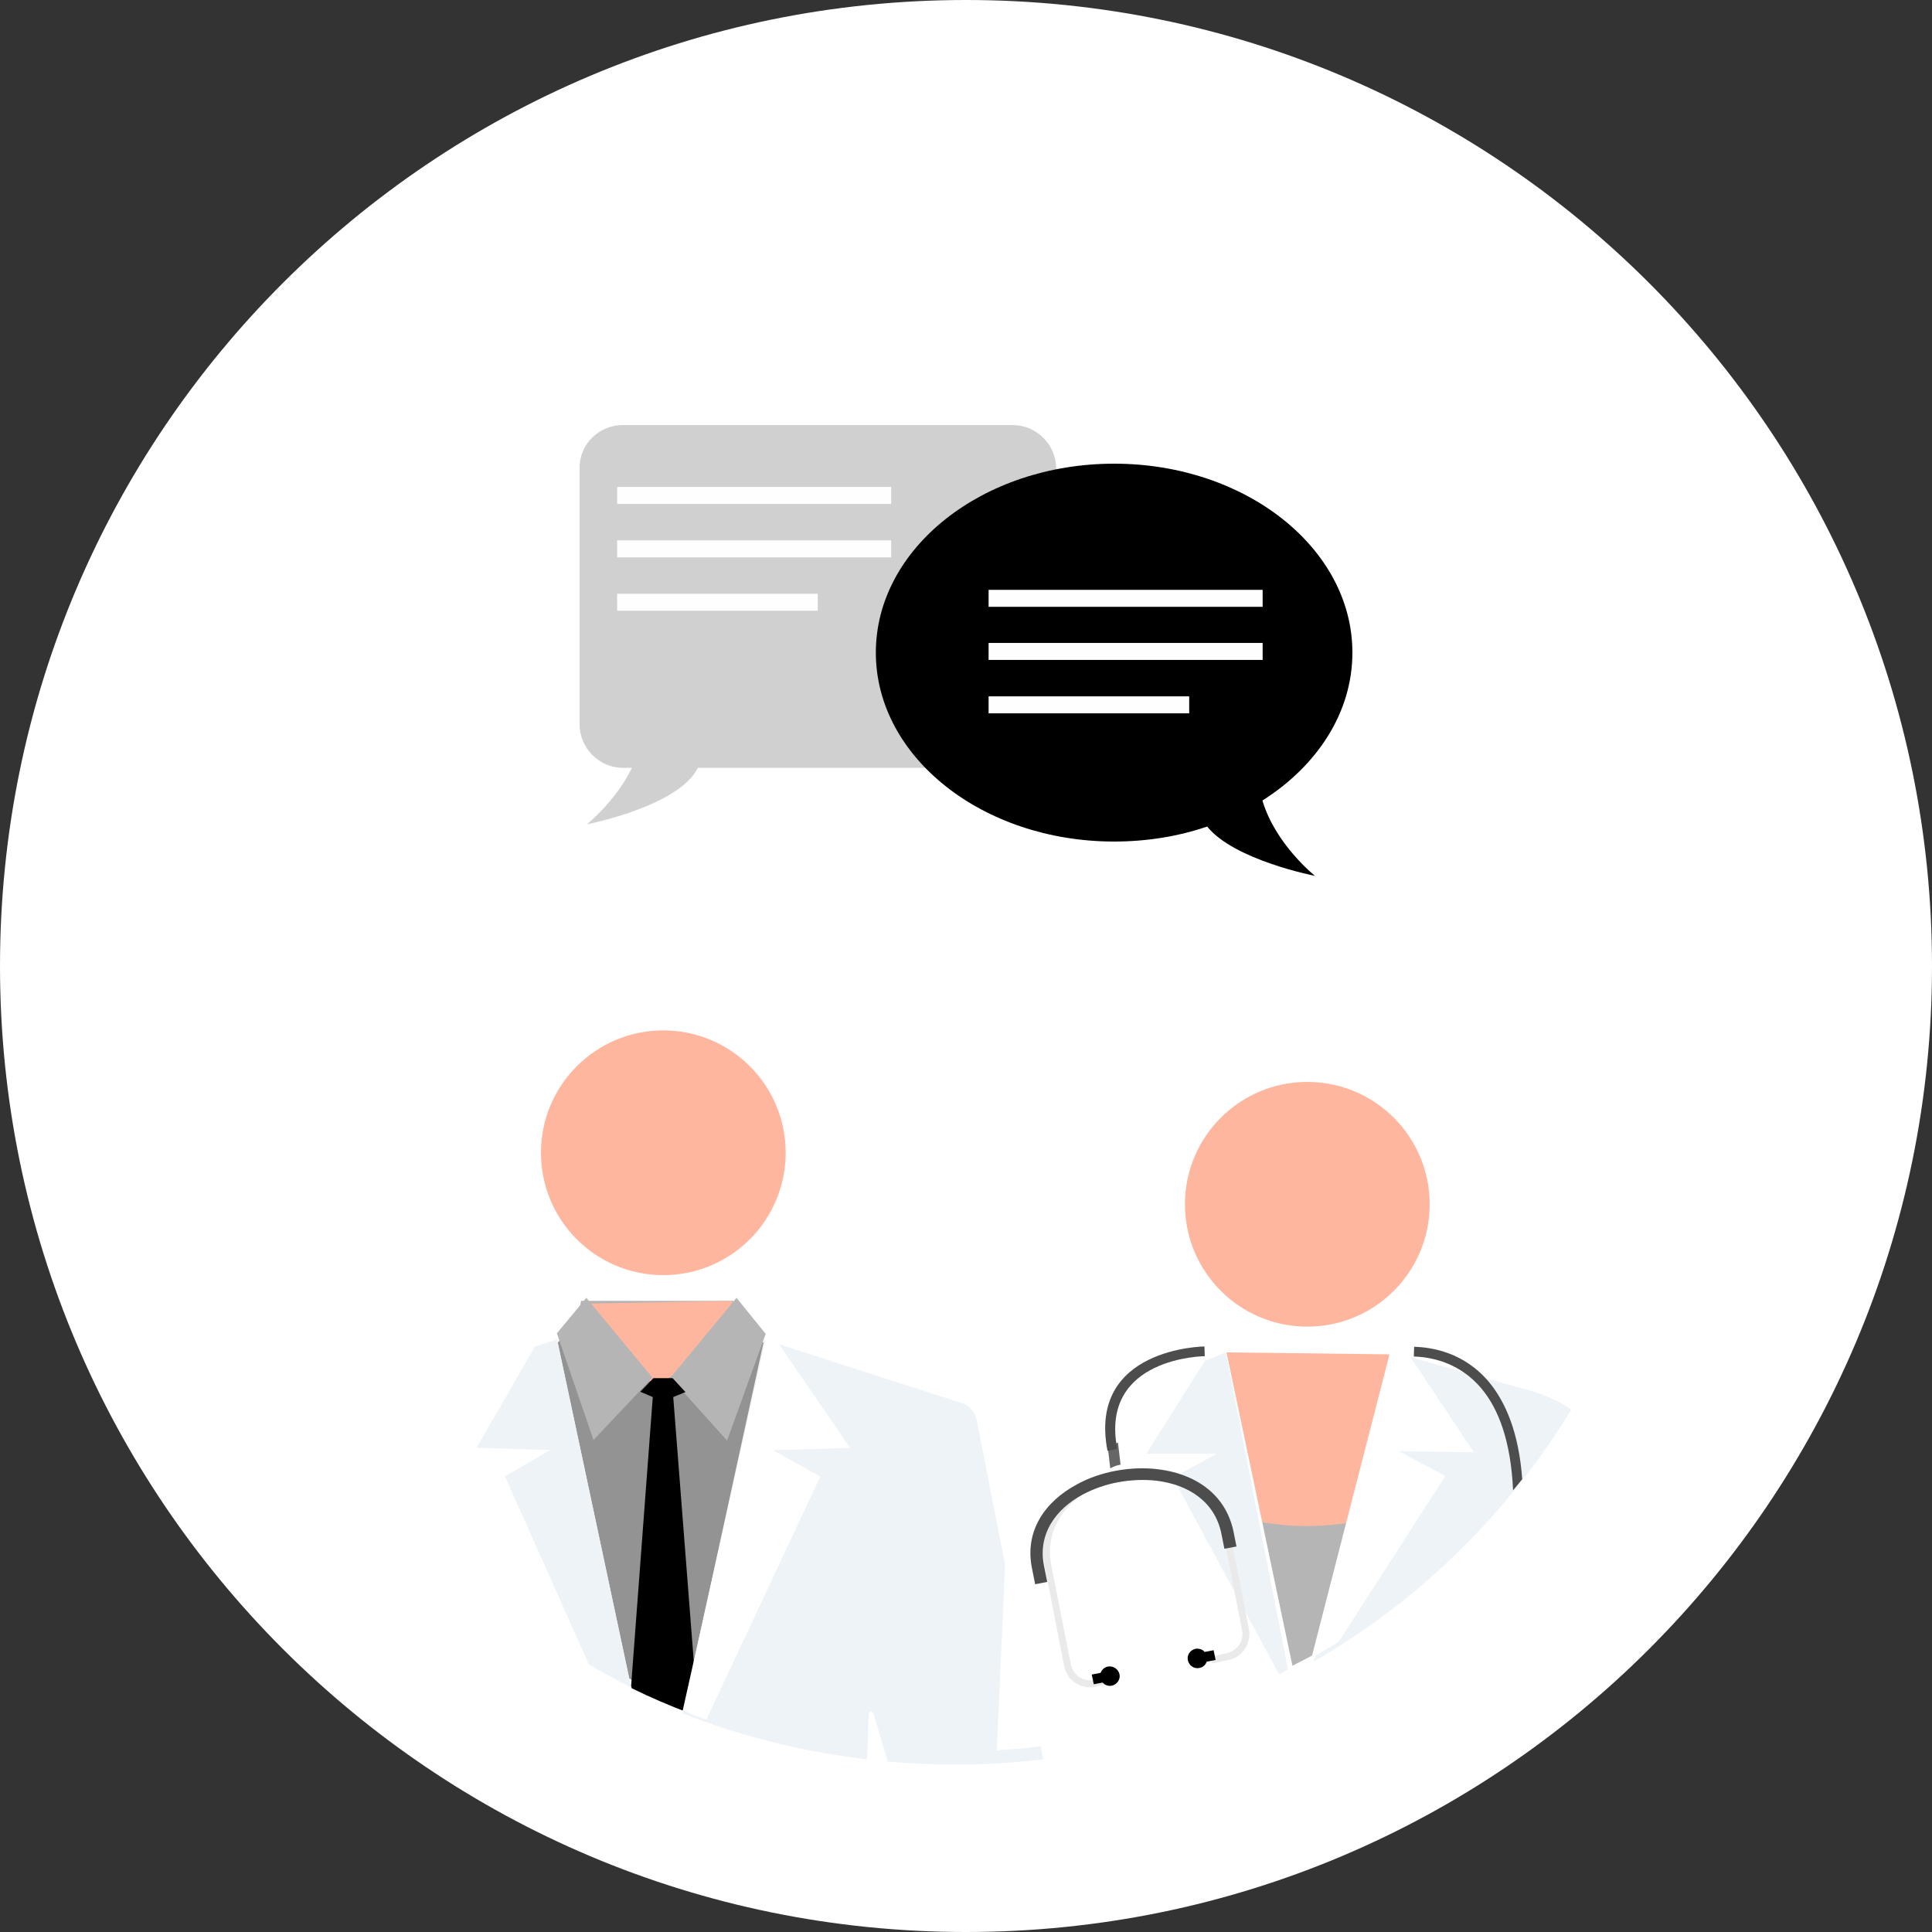 <svg width="150" height="150" viewBox="0 0 150 150" fill="none" xmlns="http://www.w3.org/2000/svg">
<rect x="0" y="0" width="150" height="150" fill="#333333" stroke="none"/>
<path d="M75 150C116.421 150 150 116.421 150 75C150 33.579 116.421 0 75 0C33.579 0 0 33.579 0 75C0 116.421 33.579 150 75 150Z" fill="white"/>
<path d="M45.113 101C49.053 101 52.992 101 56.932 101L57 101.762L51.214 110L45 101.678L45.113 101Z" fill="#B3B3B3"/>
<path d="M45.418 101.215L45.306 105.488L37 109.461V122.239C37.826 122.84 38.652 123.442 39.523 124H51H65V109.461L57.274 105.274L56.85 101L45.418 101.215Z" fill="#FFB69E"/>
<path d="M41.086 105.211L43.052 104.445L44.643 103.022L50.254 107.224H51.646L57.257 103L60.814 105.189L67 115.607L63.377 135C52.198 133.008 42.168 127.777 34.303 120.313L33 116.439L41.086 105.211Z" fill="#939393"/>
<path d="M59.448 103.562L57.183 100.764L52.053 106.96L56.45 111.845L59.448 103.562Z" fill="#B5B5B5"/>
<path d="M43.236 103.518L45.524 100.764L50.654 106.96L46.079 111.801L43.236 103.518Z" fill="#B5B5B5"/>
<path d="M43.248 104L28.339 108.948C27.725 109.149 27.351 109.664 27.22 110.313L27 111.5C32.511 119.806 40.086 126.567 49 131L43.248 104Z" fill="white"/>
<path d="M43.253 104L41.536 104.538L37 112.402L42.725 112.582L39.202 114.621L45.719 129.23C46.798 129.857 47.877 130.44 49 131L43.253 104Z" fill="#EEF3F7"/>
<path d="M59.333 104L74.69 108.943C75.323 109.146 75.708 109.666 75.843 110.32L81 136.594C78.738 136.865 76.454 137 74.102 137C72.36 137 70.641 136.91 68.922 136.774L67.814 133.027C67.792 132.937 67.701 132.892 67.611 132.892C67.52 132.892 67.452 132.982 67.452 133.05L67.317 136.594C62.318 136.007 57.523 134.811 53 133.027L59.333 104Z" fill="#EEF3F7"/>
<path d="M53.502 133L54 130.73L52.27 108.467L53.218 108.078L52.223 107H50.73L49.711 108.055L50.682 108.467L49 130.891L49.047 131.074C50.493 131.785 51.986 132.427 53.502 133Z" fill="black"/>
<path d="M95.205 105L93.49 108.195L88 108.813L90.062 124C98.113 123.02 105.578 121.55 112.24 119.655L113 109.004L109.528 108.493L107.835 105.149L95.205 105Z" fill="#FFB69E"/>
<path d="M91.156 116C97.533 118.961 104.088 119.579 111 116.17L110.933 122.519C105.158 127.206 98.403 130.806 91 133L91.156 116Z" fill="#B5B5B5"/>
<path d="M108.166 105L119.015 108.031C120.083 108.365 121.129 108.833 122 109.435C117.054 117.546 110.17 124.298 102 129L108.166 105Z" fill="#EEF3F7"/>
<path d="M107.993 104.717L109.459 105.294L114.433 112.756L108.593 112.667L112.212 114.599L103.929 127.48C103.241 127.901 102.53 128.323 101.819 128.723L107.993 104.717Z" fill="white"/>
<path d="M95.157 104.672L84.032 107.493C81.145 108.337 78.546 109.98 78.413 113.022L77.392 135.896C80.279 135.718 83.099 135.341 85.853 134.741L86.386 127.679L87.23 134.43C91.849 133.32 96.268 131.654 100.376 129.478L95.157 104.672Z" fill="white"/>
<path d="M95.167 105L93.542 105.66L89 112.872H94.479L91.062 114.719L99.312 130C99.542 129.868 99.771 129.758 100 129.626L95.167 105Z" fill="#EEF3F7"/>
<path d="M94.097 129.152L95.375 128.884C95.926 128.772 96.367 128.459 96.653 128.013C96.939 127.588 97.072 127.03 96.961 126.472L95.463 118.789C94.891 115.886 92.665 114.412 90.11 114.077C89.141 113.943 88.105 113.987 87.114 114.188C86.122 114.389 85.153 114.747 84.294 115.238C82.069 116.533 80.549 118.767 81.121 121.67L82.62 129.353C82.73 129.911 83.038 130.358 83.479 130.648C83.897 130.938 84.448 131.072 84.999 130.961L86.276 130.693L86.166 130.157L84.889 130.425C84.492 130.514 84.096 130.402 83.787 130.201C83.479 129.978 83.236 129.643 83.148 129.241L81.628 121.581C81.121 118.945 82.487 116.913 84.536 115.729C85.351 115.26 86.254 114.925 87.202 114.747C88.149 114.568 89.118 114.523 90.044 114.635C92.379 114.925 94.428 116.288 94.934 118.901L96.433 126.583C96.521 126.985 96.411 127.387 96.212 127.7C95.992 128.013 95.662 128.258 95.265 128.348L93.987 128.616L94.097 129.152Z" fill="#EAEAEA"/>
<path d="M96 120.07L95.766 118.893C95.133 115.919 92.696 114.409 89.907 114.076C88.853 113.943 87.728 113.987 86.65 114.187C85.572 114.387 84.517 114.742 83.603 115.253C81.166 116.562 79.502 118.849 80.135 121.823L80.369 123L81.307 122.822L81.072 121.646C80.533 119.115 81.963 117.162 84.072 116.03C84.916 115.586 85.853 115.253 86.837 115.075C87.822 114.897 88.829 114.853 89.79 114.964C92.204 115.253 94.313 116.54 94.828 119.071L95.063 120.247L96 120.07Z" fill="#4D4D4D"/>
<path d="M84.919 130.766L85.608 130.633C85.785 130.833 86.052 130.922 86.318 130.877C86.718 130.788 87.007 130.389 86.918 129.989C86.829 129.589 86.429 129.323 86.029 129.389C85.763 129.434 85.541 129.634 85.452 129.878L84.764 130.011L84.919 130.766Z" fill="black"/>
<path d="M94.379 128.879L93.691 129.012C93.602 129.256 93.402 129.456 93.113 129.5C92.714 129.589 92.314 129.323 92.225 128.901C92.136 128.501 92.403 128.101 92.825 128.012C93.091 127.968 93.358 128.057 93.535 128.257L94.224 128.123L94.379 128.879Z" fill="black"/>
<path d="M87 113.714L86.8 112L86.4 112.143L86 112.286L86.2 114C86.35 113.914 86.5 113.857 86.65 113.8C86.783 113.771 86.883 113.743 87 113.714Z" fill="#666666"/>
<path d="M93.537 105.294C93.514 105.294 85.364 105.361 86.741 112.489L85.986 112.645C84.431 104.628 93.492 104.539 93.514 104.539L93.537 105.294Z" fill="#4D4D4D"/>
<path d="M109.792 104.561C111.124 104.606 113.678 104.961 115.654 107.36C116.898 108.892 117.92 111.224 118.186 114.843C117.942 115.132 117.72 115.421 117.475 115.71C117.298 111.823 116.321 109.38 115.055 107.848C113.278 105.694 110.969 105.361 109.77 105.316L109.792 104.561Z" fill="#4D4D4D"/>
<path d="M48.358 33H78.619C80.474 33 82 34.523 82 36.374V56.244C82 58.095 80.474 59.618 78.619 59.618H54.18C52.701 62.617 45.565 64 45.565 64C45.565 64 47.795 62.219 49.062 59.618H48.382C46.527 59.618 45.001 58.095 45.001 56.244V36.374C44.954 34.523 46.48 33 48.358 33Z" fill="#D0D0D0"/>
<path d="M86.5 36C96.704 36 105 42.562 105 50.669C105 55.328 102.258 59.465 98.015 62.152C99.016 65.551 102.091 68 102.091 68C102.091 68 95.822 66.787 93.724 64.172C91.506 64.933 89.051 65.337 86.5 65.337C76.296 65.337 68 58.776 68 50.669C68 42.562 76.296 36 86.5 36Z" fill="black"/>
<path d="M47.916 37.806H69.192V39.126H47.916V37.806ZM47.916 46.1H63.49V47.419H47.916V46.1ZM47.916 41.953H69.192V43.273H47.916V41.953Z" fill="#FEFEFE"/>
<path d="M76.755 45.794H98.031V47.113H76.755V45.794ZM76.755 54.064H92.329V55.383H76.755V54.064ZM76.755 49.917H98.031V51.236H76.755V49.917Z" fill="#FEFEFE"/>
<path d="M51.5 99C56.747 99 61 94.747 61 89.5C61 84.253 56.747 80 51.5 80C46.253 80 42 84.253 42 89.5C42 94.747 46.253 99 51.5 99Z" fill="#FFB69E"/>
<path d="M101.5 103C106.747 103 111 98.747 111 93.5C111 88.253 106.747 84 101.5 84C96.253 84 92 88.253 92 93.5C92 98.747 96.253 103 101.5 103Z" fill="#FFB69E"/>
<path d="M59.442 104L60.435 104.292L66 112.413L59.996 112.592L63.691 114.633L54.847 133.5C54.224 133.298 53.6 133.074 53 132.827L59.442 104Z" fill="white"/>
</svg>
